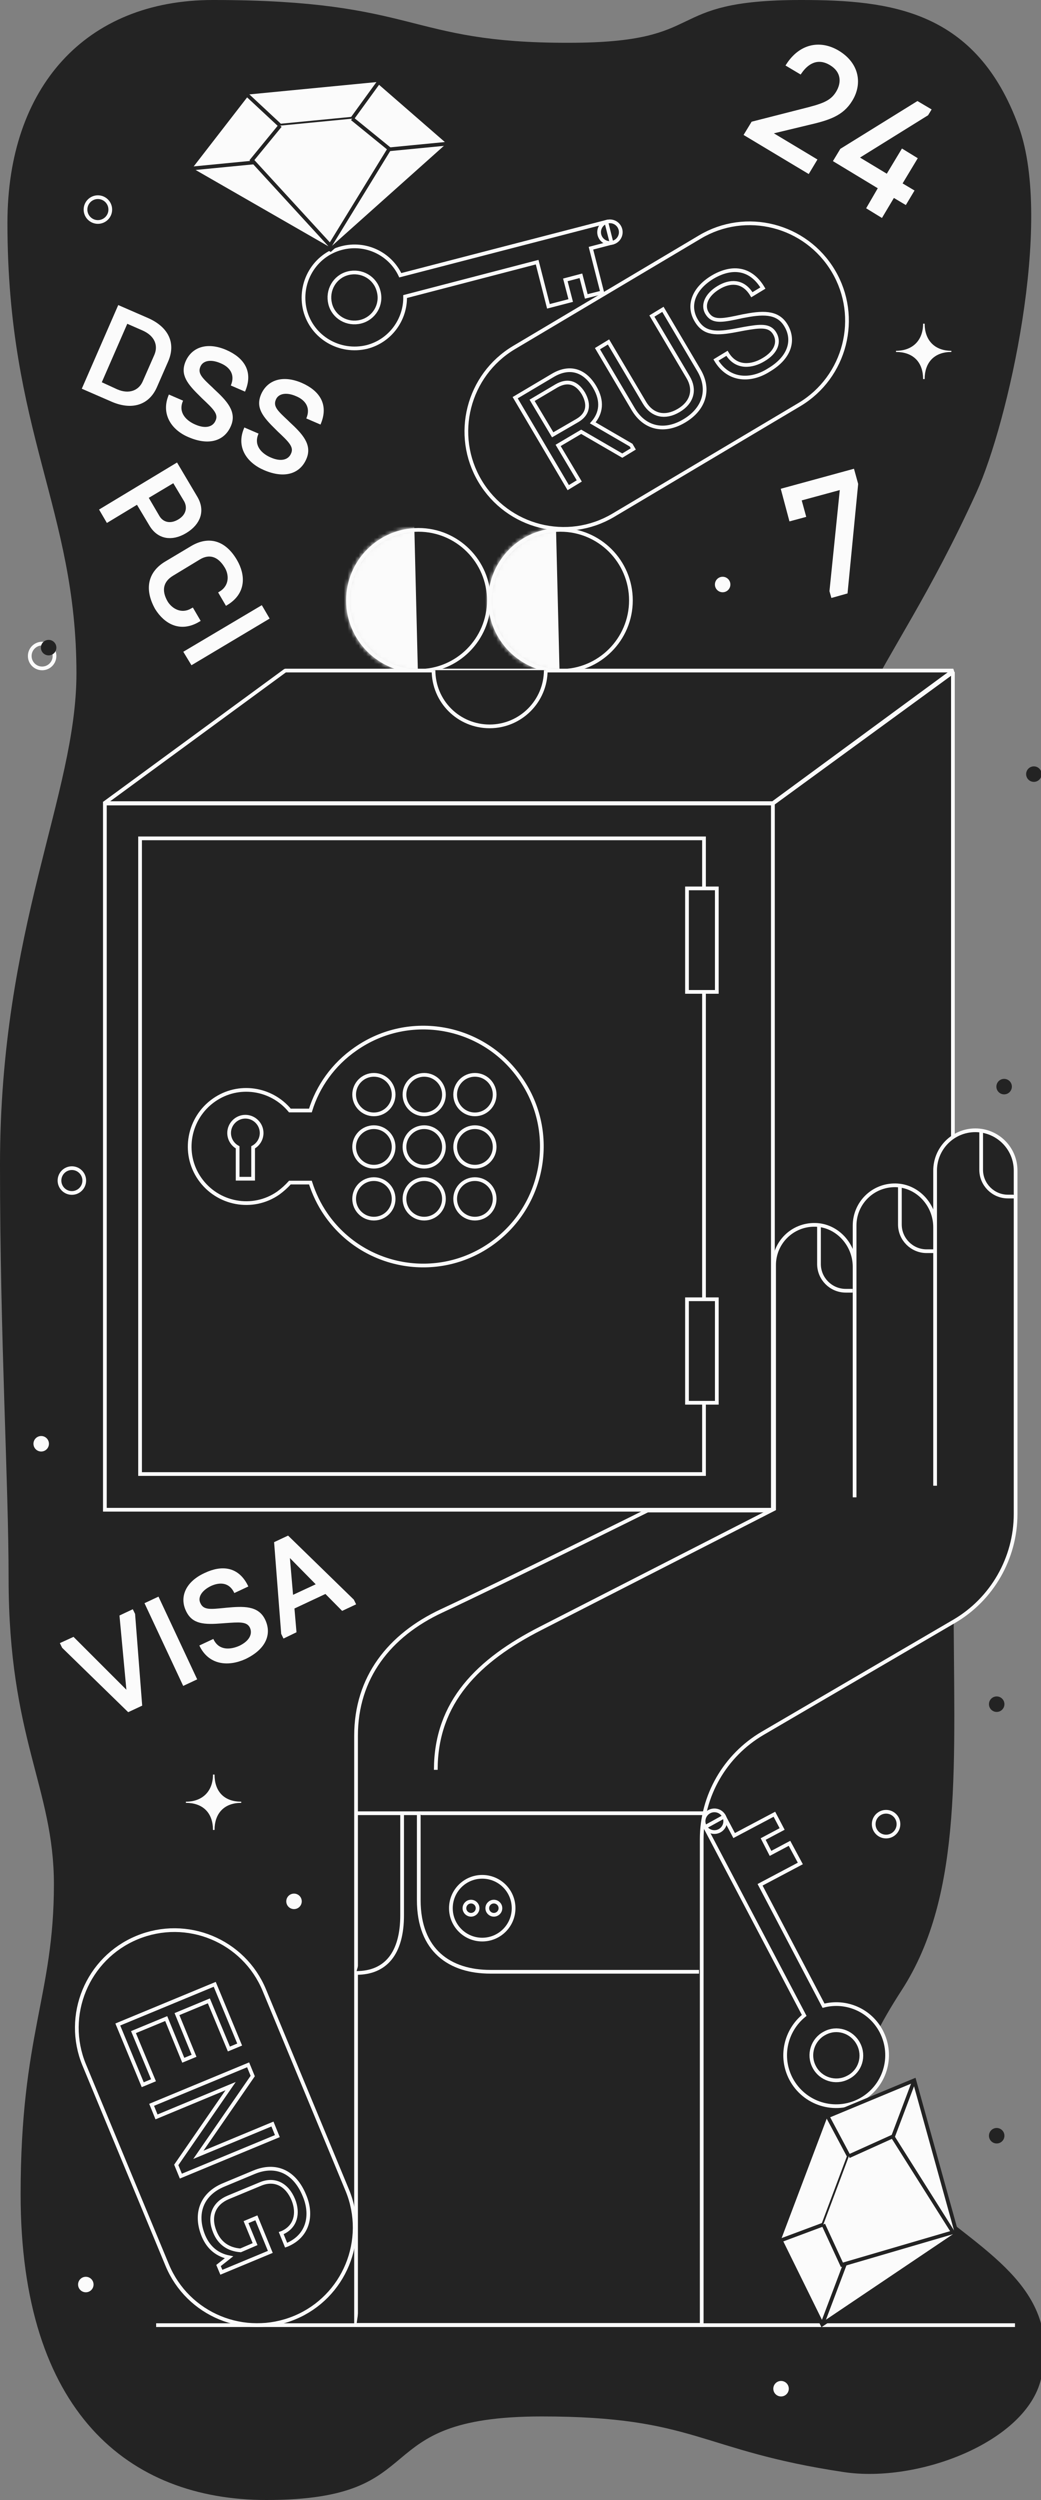 <svg width="280" viewBox="0 0 280 672" fill="none" xmlns="http://www.w3.org/2000/svg">
<rect x="0" y="0" width="280" height="672" fill="#808080" stroke="none"/>
<g clip-path="url(#clip0)">
<path d="M57.269 0C22.961 0 2 23.514 2 59.893C2 116.095 20.562 136.924 20.562 181C20.562 213.793 0 249.272 0 313.171C0 360 2.313 398.5 2.313 424.31C2.313 467.332 14.5 480.561 14.5 506.5C14.5 536.446 5.546 546.837 5.546 589.859C5.546 648.38 34.64 672 71.66 672C117.648 672 97.336 649.54 145.722 649.54C187.122 649.54 187.997 658.658 226.98 664.5C247 667.5 275.94 656.418 280 639.5C286 614.5 262.908 604.635 247 590C234.5 578.5 218.5 572 242.5 535C259.379 508.979 256.5 473.021 256.5 430C256.5 386.979 241.492 365.391 233.5 332.5C220.5 279 231.5 266.5 226.98 238C219.729 192.281 237.5 187.504 262.644 132.333C271 114 283.408 59.893 274 34C262.644 2.745 239.589 0 215.5 0C177.229 0 191.793 11.5 153 11.5C109.097 11.605 112.852 0 57.269 0Z" fill="#232323"/>
<path d="M229.285 26.343L230.61 31.172L226.165 32.37L223.611 22.811L246.284 16.614L247.48 20.941L244.086 55.828L239.689 57.06L239.228 55.443L242.549 22.927L242.623 22.203L241.921 22.394L229.636 25.728L229.152 25.859L229.285 26.343Z" fill="#232323" stroke="#232323"/>
<path d="M41.516 117.71L50.215 126.316L50.215 126.316L50.218 126.319C52.006 128.058 52.794 130.009 52.709 131.969C52.625 133.938 51.657 135.99 49.792 137.906C47.931 139.82 45.908 140.812 43.955 140.92C42.009 141.028 40.061 140.265 38.324 138.526L38.32 138.523L32.802 133.105L32.444 132.753L32.094 133.113L24.535 140.877L21.702 138.042L41.516 117.71ZM47.289 128.224L47.281 128.216L47.273 128.208L42.38 123.415L42.023 123.066L41.674 123.422L35.219 129.986L34.871 130.339L35.222 130.69L40.011 135.482C40.875 136.348 41.992 136.857 43.214 136.827C44.435 136.797 45.697 136.231 46.861 135.066C48.029 133.896 48.567 132.63 48.581 131.41C48.596 130.195 48.092 129.085 47.289 128.224Z" fill="#232323" stroke="#232323"/>
<path d="M46.34 149.131L46.34 149.131L46.343 149.128L53.006 142.356L53.007 142.355C55.277 140.033 57.726 138.942 60.196 139.015C62.672 139.088 65.264 140.335 67.808 142.88C69.783 144.856 71.115 147.205 71.373 149.638C71.627 152.037 70.845 154.586 68.473 157.03L65.641 154.196C67.125 152.687 67.557 150.985 67.343 149.414C67.13 147.851 66.285 146.45 65.28 145.499C63.666 143.939 62.044 143.125 60.458 143.082C58.861 143.038 57.406 143.776 56.141 145.097C56.141 145.097 56.141 145.098 56.14 145.098L49.063 152.389L49.063 152.389L49.061 152.391C47.799 153.708 47.094 155.188 47.152 156.78C47.211 158.366 48.024 159.964 49.589 161.53L49.594 161.535L49.599 161.54C50.6 162.486 52.025 163.274 53.584 163.445C55.148 163.615 56.819 163.159 58.272 161.676L61.104 164.511C58.709 166.94 56.184 167.774 53.785 167.568C51.357 167.359 48.989 166.079 46.964 164.156C44.475 161.561 43.226 158.913 43.128 156.39C43.031 153.874 44.075 151.398 46.34 149.131Z" fill="#232323" stroke="#232323"/>
<path d="M62.532 178.392L59.606 175.548L79.615 155.322L82.449 158.158L62.532 178.392Z" fill="#232323" stroke="#232323"/>
<path d="M207.899 36.27L219.184 43.047L217.355 46.097L200.689 36.106L202.49 33.15L215.566 29.814C215.566 29.814 215.566 29.814 215.566 29.814C221.064 28.439 223.642 27.712 225.33 24.899C226.111 23.61 226.505 22.164 226.262 20.767C226.016 19.354 225.134 18.066 223.511 17.092C221.75 16.025 220.092 15.883 218.605 16.457C217.275 16.969 216.142 18.031 215.207 19.366L211.977 17.441C213.658 14.878 215.753 13.353 217.978 12.772C220.323 12.16 222.876 12.58 225.339 14.041C228.1 15.717 229.588 17.888 230.086 20.125C230.585 22.369 230.1 24.733 228.815 26.808L228.815 26.808L228.812 26.813C226.418 30.779 222.725 31.877 217.067 33.184L217.067 33.184L217.063 33.185L208.039 35.355L206.851 35.641L207.899 36.27Z" fill="#232323" stroke="#232323"/>
<path d="M236.526 50.854L236.772 50.429L236.352 50.175L224.72 43.14L226.394 40.371L246.772 27.743L249.892 29.588L249.264 30.617L231.058 41.929L230.364 42.361L231.063 42.782L238.265 47.124L238.693 47.382L238.951 46.954L242.769 40.612L246.168 42.695L242.346 49.043L242.087 49.473L242.519 49.73L245.298 51.384L243.47 54.434L240.688 52.778L240.258 52.523L240.002 52.952L237.051 57.901L233.647 55.815L236.526 50.854Z" fill="#232323" stroke="#232323"/>
<path d="M207.899 36.27L219.184 43.047L217.355 46.097L200.689 36.106L202.49 33.15L215.566 29.814C215.566 29.814 215.566 29.814 215.566 29.814C221.064 28.439 223.642 27.712 225.33 24.899C226.111 23.61 226.505 22.164 226.262 20.767C226.016 19.354 225.134 18.066 223.511 17.092C221.75 16.025 220.092 15.883 218.605 16.457C217.275 16.969 216.142 18.031 215.207 19.366L211.977 17.441C213.658 14.878 215.753 13.353 217.978 12.772C220.323 12.16 222.876 12.58 225.339 14.041C228.1 15.717 229.588 17.888 230.086 20.125C230.585 22.369 230.1 24.733 228.815 26.808L228.815 26.808L228.812 26.813C226.418 30.779 222.725 31.877 217.067 33.184L217.067 33.184L217.063 33.185L208.039 35.355L206.851 35.641L207.899 36.27Z" fill="#FBFBFB" stroke="#FBFBFB"/>
<path d="M236.526 50.854L236.772 50.429L236.352 50.175L224.72 43.14L226.394 40.371L246.772 27.743L249.892 29.588L249.264 30.617L231.058 41.929L230.364 42.361L231.063 42.782L238.265 47.124L238.693 47.382L238.951 46.954L242.769 40.612L246.168 42.695L242.346 49.043L242.087 49.473L242.519 49.73L245.298 51.384L243.47 54.434L240.688 52.778L240.258 52.523L240.002 52.952L237.051 57.901L233.647 55.815L236.526 50.854Z" fill="#FBFBFB" stroke="#FBFBFB"/>
<path d="M215.158 134.642L216.24 138.586L212.696 139.541L210.611 131.735L229.347 126.614L230.317 130.125L227.496 159.129L223.967 160.118L223.609 158.865L226.376 131.782L226.45 131.058L225.747 131.248L215.509 134.027L215.025 134.158L215.158 134.642Z" fill="#FBFBFB" stroke="#FBFBFB"/>
<path d="M47.442 125.007L52.601 133.706L52.601 133.706L52.603 133.71C53.668 135.472 53.886 137.186 53.413 138.723C52.938 140.269 51.742 141.704 49.848 142.849C47.956 143.992 46.138 144.358 44.565 144.04C43.001 143.723 41.609 142.714 40.584 140.963L40.582 140.959L37.274 135.429L37.016 134.998L36.586 135.257L28.929 139.882L27.326 137.143L47.442 125.007ZM49.984 134.547L49.979 134.537L49.973 134.527L47.037 129.632L46.78 129.204L46.352 129.46L39.765 133.393L39.339 133.648L39.59 134.075L42.442 138.948C42.967 139.845 43.778 140.507 44.794 140.746C45.81 140.985 46.969 140.787 48.167 140.085C49.371 139.379 50.087 138.455 50.363 137.45C50.637 136.449 50.459 135.426 49.984 134.547Z" fill="#FBFBFB" stroke="#FBFBFB"/>
<path d="M44.785 151.316L44.785 151.316L44.788 151.314L51.587 147.257L51.589 147.256C53.893 145.87 56.074 145.514 58.022 146.085C59.977 146.658 61.79 148.191 63.298 150.767C64.467 152.765 65.04 154.92 64.739 156.912C64.446 158.853 63.315 160.705 60.955 162.159L59.353 159.421C60.841 158.507 61.542 157.222 61.701 155.905C61.861 154.579 61.469 153.252 60.85 152.261C59.872 150.652 58.721 149.637 57.424 149.26C56.117 148.88 54.764 149.177 53.452 149.984C53.452 149.985 53.451 149.985 53.451 149.985L46.209 154.373L46.209 154.373L46.207 154.375C44.899 155.18 44 156.241 43.706 157.565C43.413 158.883 43.741 160.364 44.68 161.968L44.683 161.974L44.687 161.98C45.303 162.966 46.299 163.916 47.54 164.389C48.768 164.857 50.212 164.847 51.693 163.987L53.295 166.725C50.899 168.129 48.738 168.255 46.892 167.6C45.001 166.929 43.375 165.414 42.154 163.448C40.701 160.845 40.259 158.468 40.706 156.439C41.151 154.417 42.497 152.658 44.785 151.316Z" fill="#FBFBFB" stroke="#FBFBFB"/>
<path d="M51.666 178.134L49.992 175.367L70.241 163.358L71.844 166.097L51.666 178.134Z" fill="#FBFBFB" stroke="#FBFBFB"/>
<path d="M44.962 608.827L22.651 555.05C17.143 541.76 23.448 526.386 36.85 520.827C50.253 515.268 65.578 521.645 71.086 534.934L93.397 588.711C98.946 602.117 92.563 617.453 79.276 622.972C65.873 628.531 50.511 622.233 44.962 608.827Z" stroke="#FBFBFB" stroke-miterlimit="10"/>
<path d="M57.757 533.387L64.462 549.575L61.565 550.774L56.178 537.833L47.603 541.392L52.195 552.596L49.298 553.796L44.706 542.592L35.9 546.231L41.287 559.173L38.391 560.373L31.685 544.186L57.757 533.387Z" stroke="#FBFBFB"/>
<path d="M66.737 555.022L67.975 558.035L53.354 579.217L73.284 570.939L74.602 574.185L48.647 584.943L47.409 581.929L62.029 560.747L42.099 569.025L40.781 565.78L66.737 555.022Z" stroke="#FBFBFB"/>
<path d="M60.007 587.368L68.349 583.889C74.259 581.449 79.292 583.796 81.888 590.171C84.002 595.154 83.137 600.911 77.189 603.429L76.957 603.509L75.639 600.264L75.871 600.183C79.54 598.586 80.351 594.926 78.913 591.333C77.196 587.121 73.762 585.454 69.977 587.092L61.403 590.651C57.54 592.251 56.028 595.764 57.823 600.013C59.061 603.027 61.447 604.667 64.71 604.9L68.61 603.222L66.175 597.311L68.956 596.151L72.709 605.308L59.538 610.786L58.78 608.97L61.587 606.762C58.514 606.139 56.126 604.304 54.73 601.021C52.255 594.994 54.291 589.805 60.007 587.368Z" stroke="#FBFBFB"/>
<path d="M112.543 180.352C123.007 180.352 131.491 171.862 131.491 161.389C131.491 150.917 123.007 142.427 112.543 142.427C102.078 142.427 93.595 150.917 93.595 161.389C93.595 171.862 102.078 180.352 112.543 180.352Z" fill="#232323" stroke="#FBFBFB" stroke-miterlimit="10"/>
<mask id="mask0" mask-type="alpha" maskUnits="userSpaceOnUse" x="93" y="141" width="39" height="40">
<path d="M112.543 180.352C123.007 180.352 131.491 171.862 131.491 161.389C131.491 150.917 123.007 142.427 112.543 142.427C102.078 142.427 93.595 150.917 93.595 161.389C93.595 171.862 102.078 180.352 112.543 180.352Z" fill="#232323" stroke="#FBFBFB" stroke-miterlimit="10"/>
</mask>
<g mask="url(#mask0)">
<path d="M111.118 128.688L77.812 129.512L79.402 193.882L112.707 193.058L111.118 128.688Z" fill="#FBFBFB"/>
</g>
<path d="M150.751 180.352C161.215 180.352 169.699 171.862 169.699 161.389C169.699 150.917 161.215 142.427 150.751 142.427C140.286 142.427 131.803 150.917 131.803 161.389C131.803 171.862 140.286 180.352 150.751 180.352Z" fill="#232323" stroke="#FBFBFB" stroke-miterlimit="10"/>
<mask id="mask1" mask-type="alpha" maskUnits="userSpaceOnUse" x="131" y="141" width="40" height="40">
<path d="M150.751 180.352C161.215 180.352 169.699 171.862 169.699 161.389C169.699 150.917 161.215 142.427 150.751 142.427C140.286 142.427 131.803 150.917 131.803 161.389C131.803 171.862 140.286 180.352 150.751 180.352Z" fill="#232323" stroke="#FBFBFB" stroke-miterlimit="10"/>
</mask>
<g mask="url(#mask1)">
<path d="M149.222 128.69L115.917 129.514L117.506 193.884L150.811 193.06L149.222 128.69Z" fill="#FBFBFB"/>
</g>
<path d="M42 625H273" stroke="#FBFBFB" stroke-miterlimit="10"/>
<path d="M26.331 59.668C28.171 59.668 29.663 58.175 29.663 56.334C29.663 54.493 28.171 53 26.331 53C24.492 53 23 54.493 23 56.334C23 58.175 24.492 59.668 26.331 59.668Z" stroke="#FBFBFB" stroke-miterlimit="10"/>
<path d="M11.332 179.668C13.171 179.668 14.663 178.175 14.663 176.334C14.663 174.493 13.171 173 11.332 173C9.492 173 8 174.493 8 176.334C8 178.175 9.492 179.668 11.332 179.668Z" stroke="#FBFBFB" stroke-miterlimit="10"/>
<path d="M19.331 320.668C21.171 320.668 22.663 319.175 22.663 317.334C22.663 315.493 21.171 314 19.331 314C17.492 314 16 315.493 16 317.334C16 319.175 17.492 320.668 19.331 320.668Z" stroke="#FBFBFB" stroke-miterlimit="10"/>
<path d="M238.332 493.668C240.171 493.668 241.663 492.175 241.663 490.334C241.663 488.493 240.171 487 238.332 487C236.492 487 235 488.493 235 490.334C235 492.175 236.492 493.668 238.332 493.668Z" stroke="#FBFBFB" stroke-miterlimit="10"/>
<path d="M163.07 59.632L107.668 73.988C104.904 68.15 98.349 64.999 91.903 66.672C84.555 68.574 80.242 76.052 82.038 83.382C83.935 90.735 91.406 95.049 98.733 93.25C104.952 91.633 109.088 85.93 108.965 79.715L144.477 70.47L147.511 82.341L153.505 80.782L152.062 75.236L156.25 74.132L157.693 79.678L161.982 78.596L158.948 66.725L164.491 65.279L163.07 59.632ZM97.028 86.472C93.416 87.383 89.72 85.289 88.811 81.674C87.901 78.06 89.996 74.361 93.608 73.45C97.22 72.538 100.916 74.633 101.826 78.248C102.836 81.885 100.64 85.561 97.028 86.472Z" stroke="#FBFBFB" stroke-miterlimit="10"/>
<path d="M163.429 65.258C165.001 65.605 166.557 64.61 166.904 63.037C167.25 61.464 166.257 59.907 164.685 59.561C163.112 59.214 161.557 60.209 161.21 61.782C160.863 63.356 161.857 64.912 163.429 65.258Z" stroke="#FBFBFB" stroke-miterlimit="10"/>
<path d="M189.654 491.106L216.306 541.743C211.309 545.806 209.643 552.891 212.767 558.83C216.306 565.498 224.531 568.103 231.298 564.56C237.961 561.018 240.564 552.787 237.024 546.014C234.005 540.284 227.55 537.575 221.512 539.138L204.438 506.631L215.265 500.9L212.35 495.482L207.249 498.191L205.271 494.336L210.372 491.627L208.29 487.668L197.463 493.399L194.756 488.293L189.654 491.106ZM230.882 549.348C232.652 552.683 231.402 556.746 228.071 558.413C224.739 560.184 220.679 558.83 219.013 555.6C217.243 552.266 218.597 548.202 221.824 546.535C225.052 544.764 229.112 546.014 230.882 549.348Z" fill="#232323" stroke="#FBFBFB" stroke-miterlimit="10"/>
<path d="M192.153 492.461C193.763 492.461 195.068 491.155 195.068 489.544C195.068 487.932 193.763 486.626 192.153 486.626C190.543 486.626 189.238 487.932 189.238 489.544C189.238 491.155 190.543 492.461 192.153 492.461Z" stroke="#FBFBFB" stroke-miterlimit="10"/>
<path d="M215.017 108.753L165.016 138.468C152.604 145.884 136.532 141.772 129.124 129.352C121.716 116.932 125.827 100.847 138.239 93.431L188.24 63.716C200.651 56.3 216.723 60.412 224.132 72.832C231.54 85.252 227.429 101.337 215.017 108.753Z" stroke="#FBFBFB" stroke-miterlimit="10"/>
<path d="M138.57 106.9L148.661 100.914C153.198 98.219 157.258 99.491 159.949 104.031C162.191 107.829 161.695 111.095 159.437 113.665L169.745 119.652L170.342 120.671L167.375 122.473L156.324 116.063L150.122 119.728L155.809 129.274L152.841 131.076L138.57 106.9ZM155.223 113.076C158.087 111.438 158.687 108.88 156.904 105.738C155.026 102.674 152.557 102.082 149.693 103.72L143.12 107.61L148.659 116.879L155.223 113.076Z" stroke="#FBFBFB"/>
<path d="M170.345 110.027L160.703 93.723L163.67 91.921L173.389 108.32C175.415 111.66 178.817 112.519 182.517 110.353C186.218 108.187 187.084 104.695 185.059 101.355L175.34 84.956L178.307 83.154L187.949 99.458C191.168 104.835 189.259 110.057 184.076 113.124C178.978 116.199 173.564 115.404 170.345 110.027Z" stroke="#FBFBFB"/>
<path d="M192.572 96.772L195.539 94.971C198.083 99.234 202.433 98.441 205.305 96.717C208.911 94.629 209.709 91.829 208.359 89.602C207.009 87.375 204.635 87.578 200.199 88.362L198.067 88.763C192.648 89.8 189.419 89.832 187.255 86.129C184.936 82.236 186.431 77.672 191.623 74.519C196.531 71.599 201.754 71.677 205.199 77.425L202.232 79.227C199.834 75.24 196.235 75.496 193.268 77.298C190.025 79.247 188.881 82.014 190.153 84.146C191.503 86.372 193.514 86.309 197.786 85.42L199.745 85.002C204.811 84.018 209.127 83.57 211.438 87.549C213.68 91.347 212.607 96.04 206.777 99.479C202.033 102.502 196.016 102.521 192.572 96.772Z" stroke="#FBFBFB"/>
<path d="M207.896 215.985H28.208V405.818H207.896V215.985Z" fill="#232323" stroke="#FBFBFB" stroke-miterlimit="10"/>
<path d="M189.357 396.223L189.357 225.352L37.675 225.352L37.675 396.223H189.357Z" fill="#232323" stroke="#FBFBFB" stroke-miterlimit="10"/>
<path d="M207.896 215.881H28.105L76.724 180.248H256.411L207.896 215.881Z" fill="#232323" stroke="#FBFBFB" stroke-miterlimit="10" stroke-linejoin="bevel"/>
<path d="M256.306 370.498L207.896 405.714V215.985L256.306 180.665V370.498Z" fill="#232323" stroke="#FBFBFB" stroke-miterlimit="10" stroke-linejoin="bevel"/>
<path d="M140.022 289.959C130.027 275.477 110.142 271.831 95.671 281.937C89.633 286.104 85.468 292.043 83.49 298.503H77.972C72.975 292.46 64.126 291.106 57.567 295.69C50.696 300.483 48.926 309.964 53.715 316.84C58.504 323.717 67.978 325.488 74.849 320.695C75.994 319.862 77.035 318.924 77.972 317.882H83.49C84.427 320.8 85.781 323.717 87.654 326.426C97.649 340.908 117.534 344.555 132.005 334.448C146.476 324.342 150.12 304.442 140.022 289.959Z" fill="#232323" stroke="#FBFBFB" stroke-miterlimit="10"/>
<path d="M70.372 304.546C70.372 302.15 68.394 300.17 65.999 300.17C63.605 300.17 61.627 302.15 61.627 304.546C61.627 306.213 62.564 307.672 63.917 308.401V316.84H68.082V308.401C69.435 307.672 70.372 306.213 70.372 304.546Z" fill="#232323" stroke="#FBFBFB" stroke-miterlimit="10"/>
<path d="M100.564 299.545C103.497 299.545 105.874 297.166 105.874 294.231C105.874 291.297 103.497 288.918 100.564 288.918C97.632 288.918 95.255 291.297 95.255 294.231C95.255 297.166 97.632 299.545 100.564 299.545Z" fill="#232323" stroke="#FBFBFB" stroke-miterlimit="10"/>
<path d="M114.099 299.545C117.031 299.545 119.408 297.166 119.408 294.231C119.408 291.297 117.031 288.918 114.099 288.918C111.166 288.918 108.789 291.297 108.789 294.231C108.789 297.166 111.166 299.545 114.099 299.545Z" fill="#232323" stroke="#FBFBFB" stroke-miterlimit="10"/>
<path d="M127.737 299.545C130.67 299.545 133.047 297.166 133.047 294.231C133.047 291.297 130.67 288.918 127.737 288.918C124.805 288.918 122.428 291.297 122.428 294.231C122.428 297.166 124.805 299.545 127.737 299.545Z" fill="#232323" stroke="#FBFBFB" stroke-miterlimit="10"/>
<path d="M100.564 313.611C103.497 313.611 105.874 311.231 105.874 308.297C105.874 305.362 103.497 302.983 100.564 302.983C97.632 302.983 95.255 305.362 95.255 308.297C95.255 311.231 97.632 313.611 100.564 313.611Z" fill="#232323" stroke="#FBFBFB" stroke-miterlimit="10"/>
<path d="M114.099 313.611C117.031 313.611 119.408 311.231 119.408 308.297C119.408 305.362 117.031 302.983 114.099 302.983C111.166 302.983 108.789 305.362 108.789 308.297C108.789 311.231 111.166 313.611 114.099 313.611Z" fill="#232323" stroke="#FBFBFB" stroke-miterlimit="10"/>
<path d="M127.737 313.611C130.67 313.611 133.047 311.231 133.047 308.297C133.047 305.362 130.67 302.983 127.737 302.983C124.805 302.983 122.428 305.362 122.428 308.297C122.428 311.231 124.805 313.611 127.737 313.611Z" fill="#232323" stroke="#FBFBFB" stroke-miterlimit="10"/>
<path d="M100.564 327.572C103.497 327.572 105.874 325.193 105.874 322.258C105.874 319.324 103.497 316.945 100.564 316.945C97.632 316.945 95.255 319.324 95.255 322.258C95.255 325.193 97.632 327.572 100.564 327.572Z" fill="#232323" stroke="#FBFBFB" stroke-miterlimit="10"/>
<path d="M114.099 327.572C117.031 327.572 119.408 325.193 119.408 322.258C119.408 319.324 117.031 316.945 114.099 316.945C111.166 316.945 108.789 319.324 108.789 322.258C108.789 325.193 111.166 327.572 114.099 327.572Z" fill="#232323" stroke="#FBFBFB" stroke-miterlimit="10"/>
<path d="M127.737 327.572C130.67 327.572 133.047 325.193 133.047 322.258C133.047 319.324 130.67 316.945 127.737 316.945C124.805 316.945 122.428 319.324 122.428 322.258C122.428 325.193 124.805 327.572 127.737 327.572Z" fill="#232323" stroke="#FBFBFB" stroke-miterlimit="10"/>
<path d="M192.8 238.802H184.783V266.621H192.8V238.802Z" fill="#232323" stroke="#FBFBFB" stroke-miterlimit="10"/>
<path d="M192.8 349.243H184.783V377.062H192.8V349.243Z" fill="#232323" stroke="#FBFBFB" stroke-miterlimit="10"/>
<path d="M95.769 624.929C95.769 583.566 95.769 482.293 95.769 466.561C95.769 450.932 104.723 439.576 118.778 433.012C134.707 425.614 174.164 406.027 174.164 406.027H211.852L213.205 421.759" fill="#232323"/>
<path d="M95.769 624.929C95.769 583.566 95.769 482.293 95.769 466.561C95.769 450.932 104.723 439.576 118.778 433.012C134.707 425.614 174.164 406.027 174.164 406.027H211.852L213.205 421.759" stroke="#FBFBFB" stroke-miterlimit="10"/>
<path d="M95.874 624.929H188.74V494.379C188.74 482.71 194.986 471.875 205.085 465.936L256.619 435.825C266.822 429.886 273.173 418.842 273.173 406.964V396.233V314.652C273.173 308.609 268.28 303.817 262.345 303.817C256.307 303.817 251.518 308.714 251.518 314.652V399.359V329.864C251.518 323.925 246.833 318.716 240.899 318.612C234.756 318.507 229.863 323.404 229.863 329.447V402.484V340.491C229.863 334.553 225.178 329.343 219.244 329.239C213.101 329.135 208.208 334.032 208.208 340.075V405.61L145.43 437.7C128.669 446.244 117.216 457.496 117.216 475.73" fill="#232323"/>
<path d="M95.874 624.929H188.74V494.379C188.74 482.71 194.986 471.875 205.085 465.936L256.619 435.825C266.822 429.886 273.173 418.842 273.173 406.964V396.233V314.652C273.173 308.609 268.28 303.817 262.345 303.817C256.307 303.817 251.518 308.714 251.518 314.652V399.359V329.864C251.518 323.925 246.833 318.716 240.899 318.612C234.756 318.507 229.863 323.404 229.863 329.447V402.484V340.491C229.863 334.553 225.178 329.343 219.244 329.239C213.101 329.135 208.208 334.032 208.208 340.075V405.61L145.43 437.7C128.669 446.244 117.216 457.496 117.216 475.73" stroke="#FBFBFB" stroke-miterlimit="10"/>
<path d="M95.769 487.399H189.78" stroke="#FBFBFB" stroke-miterlimit="10"/>
<path d="M112.636 487.503C112.636 487.503 112.636 500.943 112.636 510.737C112.636 524.386 121.069 530.012 131.896 530.012C142.723 530.012 188.011 530.012 188.011 530.012" fill="#232323"/>
<path d="M112.636 487.503C112.636 487.503 112.636 500.943 112.636 510.737C112.636 524.386 121.069 530.012 131.896 530.012C142.723 530.012 188.011 530.012 188.011 530.012" stroke="#FBFBFB" stroke-miterlimit="10"/>
<path d="M108.159 487.711C108.159 487.711 108.159 508.966 108.159 514.801C108.159 525.011 103.786 530.325 95.874 530.325H95.769" fill="#232323"/>
<path d="M108.159 487.711C108.159 487.711 108.159 508.966 108.159 514.801C108.159 525.011 103.786 530.325 95.874 530.325H95.769" stroke="#FBFBFB" stroke-miterlimit="10"/>
<path d="M129.709 521.365C134.367 521.365 138.142 517.586 138.142 512.925C138.142 508.264 134.367 504.486 129.709 504.486C125.052 504.486 121.276 508.264 121.276 512.925C121.276 517.586 125.052 521.365 129.709 521.365Z" fill="#232323" stroke="#FBFBFB" stroke-miterlimit="10"/>
<path d="M126.691 514.696C127.668 514.696 128.461 513.903 128.461 512.925C128.461 511.947 127.668 511.154 126.691 511.154C125.713 511.154 124.921 511.947 124.921 512.925C124.921 513.903 125.713 514.696 126.691 514.696Z" fill="#232323" stroke="#FBFBFB" stroke-miterlimit="10"/>
<path d="M132.833 514.696C133.811 514.696 134.603 513.903 134.603 512.925C134.603 511.947 133.811 511.154 132.833 511.154C131.856 511.154 131.063 511.947 131.063 512.925C131.063 513.903 131.856 514.696 132.833 514.696Z" fill="#232323" stroke="#FBFBFB" stroke-miterlimit="10"/>
<path d="M263.907 304.129V314.444C263.907 318.403 267.135 321.633 271.091 321.633H272.965" fill="#232323"/>
<path d="M263.907 304.129V314.444C263.907 318.403 267.135 321.633 271.091 321.633H272.965" stroke="#FBFBFB" stroke-miterlimit="10"/>
<path d="M242.044 318.82V329.135C242.044 333.094 245.271 336.324 249.228 336.324H251.101" fill="#232323"/>
<path d="M242.044 318.82V329.135C242.044 333.094 245.271 336.324 249.228 336.324H251.101" stroke="#FBFBFB" stroke-miterlimit="10"/>
<path d="M220.285 329.447V339.762C220.285 343.721 223.513 346.951 227.469 346.951H229.343" fill="#232323"/>
<path d="M220.285 329.447V339.762C220.285 343.721 223.513 346.951 227.469 346.951H229.343" stroke="#FBFBFB" stroke-miterlimit="10"/>
<path d="M146.794 180.144C146.794 188.479 140.027 195.251 131.698 195.251C123.37 195.251 116.603 188.583 116.603 180.144" fill="#232323"/>
<path d="M146.794 180.144C146.794 188.479 140.027 195.251 131.698 195.251C123.37 195.251 116.603 188.583 116.603 180.144" stroke="#FBFBFB"/>
<path d="M210 602.216L222.597 568.875L245.918 559.185L257.37 600.444L221.14 624.825L210 602.216Z" fill="#FBFBFB" stroke="#232323" stroke-miterlimit="10"/>
<path d="M221.14 624.825L245.918 559.185" stroke="#232323" stroke-miterlimit="10"/>
<path d="M257.37 600.444L216.455 584.92" stroke="#232323" stroke-miterlimit="10"/>
<path d="M210 602.216L221.452 597.944L228.323 579.606L222.597 568.875" fill="#FBFBFB"/>
<path d="M210 602.216L221.452 597.944L228.323 579.606L222.597 568.875" stroke="#232323" stroke-miterlimit="10"/>
<path d="M221.452 597.944L226.449 608.78L256.329 600.028L240.088 574.293L228.323 579.606" fill="#FBFBFB"/>
<path d="M221.452 597.944L226.449 608.78L256.329 600.028L240.088 574.293L228.323 579.606" stroke="#232323" stroke-miterlimit="10"/>
<path d="M66.408 25.438L101.805 22L120.858 38.566L88.896 67.114L51 45.339L66.408 25.438Z" fill="#FBFBFB" stroke="#232323" stroke-miterlimit="10"/>
<path d="M51 45.339L120.858 38.566" stroke="#232323" stroke-miterlimit="10"/>
<path d="M88.896 67.114L84.731 23.667" stroke="#232323" stroke-miterlimit="10"/>
<path d="M66.408 25.438L75.362 33.773L94.726 31.898L101.91 22" fill="#FBFBFB"/>
<path d="M66.408 25.438L75.362 33.773L94.726 31.898L101.91 22" stroke="#232323" stroke-miterlimit="10"/>
<path d="M75.362 33.773L67.762 43.046L88.792 65.968L104.721 40.025L94.726 31.898" fill="#FBFBFB"/>
<path d="M75.362 33.773L67.762 43.046L88.792 65.968L104.721 40.025L94.726 31.898" stroke="#232323" stroke-miterlimit="10"/>
<path d="M11.082 390.168C12.232 390.168 13.164 389.235 13.164 388.084C13.164 386.933 12.232 386 11.082 386C9.932 386 9 386.933 9 388.084C9 389.235 9.932 390.168 11.082 390.168Z" fill="#FBFBFB"/>
<path d="M194.372 159.202C195.522 159.202 196.454 158.269 196.454 157.118C196.454 155.967 195.522 155.034 194.372 155.034C193.222 155.034 192.29 155.967 192.29 157.118C192.29 158.269 193.222 159.202 194.372 159.202Z" fill="#FBFBFB"/>
<path d="M255.888 94.293V94.606C251.307 94.606 248.704 97.419 248.704 101.899H248.288C248.288 97.315 245.581 94.606 241 94.606V94.293C245.477 94.293 248.288 91.48 248.288 87H248.704C248.704 91.48 251.411 94.293 255.888 94.293Z" fill="#FBFBFB"/>
<path d="M79.082 513.168C80.232 513.168 81.164 512.235 81.164 511.084C81.164 509.933 80.232 509 79.082 509C77.932 509 77 509.933 77 511.084C77 512.235 77.932 513.168 79.082 513.168Z" fill="#FBFBFB"/>
<path d="M23.082 616.168C24.232 616.168 25.164 615.235 25.164 614.084C25.164 612.933 24.232 612 23.082 612C21.932 612 21 612.933 21 614.084C21 615.235 21.932 616.168 23.082 616.168Z" fill="#FBFBFB"/>
<path d="M210.082 644.168C211.232 644.168 212.164 643.235 212.164 642.084C212.164 640.933 211.232 640 210.082 640C208.932 640 208 640.933 208 642.084C208 643.235 208.932 644.168 210.082 644.168Z" fill="#FBFBFB"/>
<path d="M64.888 484.293V484.606C60.307 484.606 57.704 487.419 57.704 491.899H57.288C57.288 487.315 54.581 484.606 50 484.606V484.293C54.477 484.293 57.288 481.48 57.288 477H57.704C57.704 481.584 60.307 484.293 64.888 484.293Z" fill="#FBFBFB"/>
<path d="M16.716 442.926L16.101 441.668L19.772 439.988L33.996 454.203L32.134 434.248L35.718 432.561L36.334 433.819L38.245 458.475L34.482 460.237L16.716 442.926Z" fill="#FBFBFB"/>
<path d="M38.865 430.934L42.628 429.172L53.038 451.411L49.275 453.173L38.865 430.934Z" fill="#FBFBFB"/>
<path d="M53.617 442.312L57.38 440.55C58.908 443.866 62.156 443.377 64.392 442.388C67.083 441.08 67.984 439.223 67.222 437.521C66.374 435.814 64.361 436.034 60.431 436.307L59.82 436.355C54.927 436.74 51.718 436.623 50.033 433.036C48.191 429.178 50.014 425.117 55.028 422.826C59.691 420.599 64.269 421.064 66.796 426.445L63.032 428.207C61.656 425.248 59.047 425.256 56.719 426.326C54.206 427.559 53.133 429.405 53.905 430.933C54.742 432.813 56.582 432.582 60.344 432.212L60.869 432.158C65.415 431.751 69.518 431.49 71.354 435.435C73.114 439.201 71.638 443.283 65.99 445.969C61.247 448.104 56.068 447.514 53.617 442.312Z" fill="#FBFBFB"/>
<path d="M75.636 439.187L73.725 414.531L77.488 412.769L95.172 429.988L95.788 431.245L92.025 433.007L87.532 428.458L79.199 432.366L79.749 438.752L76.251 440.444L75.636 439.187ZM84.916 425.856L77.974 418.803L78.824 428.688L84.916 425.856Z" fill="#FBFBFB"/>
<path d="M31.804 82L39.786 85.473C45.165 87.817 47.421 92.072 45.252 97.108L42.215 104.054C40.046 109.003 35.361 110.306 29.982 107.961L22 104.488L31.804 82ZM31.544 104.662C34.754 106.051 37.357 104.922 38.398 102.491L41.521 95.371C42.562 92.94 41.695 90.335 38.398 88.859L34.233 87.036L27.379 102.752L31.544 104.662Z" fill="#FBFBFB"/>
<path d="M45.425 106.051L49.243 107.701C47.768 111 50.284 113.171 52.54 114.126C55.316 115.342 57.312 114.734 58.006 112.997C58.787 111.261 57.312 109.872 54.362 107.093L53.928 106.659C50.371 103.186 48.375 100.755 49.937 97.108C51.672 93.201 55.837 91.898 60.869 94.069C65.641 96.153 68.244 99.886 65.901 105.27L62.084 103.62C63.385 100.581 61.65 98.584 59.307 97.629C56.704 96.5 54.622 96.934 53.928 98.497C53.06 100.407 54.449 101.623 57.225 104.228L57.572 104.575C60.956 107.701 63.819 110.653 62.084 114.56C60.435 118.381 56.357 119.944 50.718 117.512C46.12 115.602 43.17 111.261 45.425 106.051Z" fill="#FBFBFB"/>
<path d="M65.728 114.908L69.545 116.557C68.07 119.857 70.586 122.028 72.842 122.983C75.618 124.198 77.614 123.59 78.308 121.854C79.089 120.117 77.614 118.728 74.664 115.95L74.23 115.515C70.673 112.042 68.677 109.611 70.239 105.964C71.974 102.057 76.139 100.755 81.171 102.925C85.943 105.009 88.546 108.743 86.203 114.126L82.386 112.476C83.687 109.438 81.952 107.44 79.609 106.485C77.007 105.357 74.924 105.791 74.23 107.354C73.362 109.264 74.751 110.479 77.527 113.084L77.874 113.432C81.258 116.557 84.121 119.51 82.386 123.417C80.737 127.237 76.659 128.8 71.02 126.369C66.335 124.372 63.385 120.117 65.728 114.908Z" fill="#FBFBFB"/>
<path d="M13.082 176.168C14.232 176.168 15.164 175.235 15.164 174.084C15.164 172.933 14.232 172 13.082 172C11.932 172 11 172.933 11 174.084C11 175.235 11.932 176.168 13.082 176.168Z" fill="#232323"/>
<path d="M268.082 460.168C269.232 460.168 270.164 459.235 270.164 458.084C270.164 456.933 269.232 456 268.082 456C266.932 456 266 456.933 266 458.084C266 459.235 266.932 460.168 268.082 460.168Z" fill="#232323"/>
<path d="M268.082 576.168C269.232 576.168 270.164 575.235 270.164 574.084C270.164 572.933 269.232 572 268.082 572C266.932 572 266 572.933 266 574.084C266 575.235 266.932 576.168 268.082 576.168Z" fill="#232323"/>
<path d="M270.082 294.168C271.232 294.168 272.164 293.235 272.164 292.084C272.164 290.933 271.232 290 270.082 290C268.932 290 268 290.933 268 292.084C268 293.235 268.932 294.168 270.082 294.168Z" fill="#232323"/>
<path d="M278.082 210.168C279.232 210.168 280.164 209.235 280.164 208.084C280.164 206.933 279.232 206 278.082 206C276.932 206 276 206.933 276 208.084C276 209.235 276.932 210.168 278.082 210.168Z" fill="#232323"/>
</g>
<defs>
<clipPath id="clip0">
<rect width="304" height="672" fill="white"/>
</clipPath>
</defs>
</svg>
